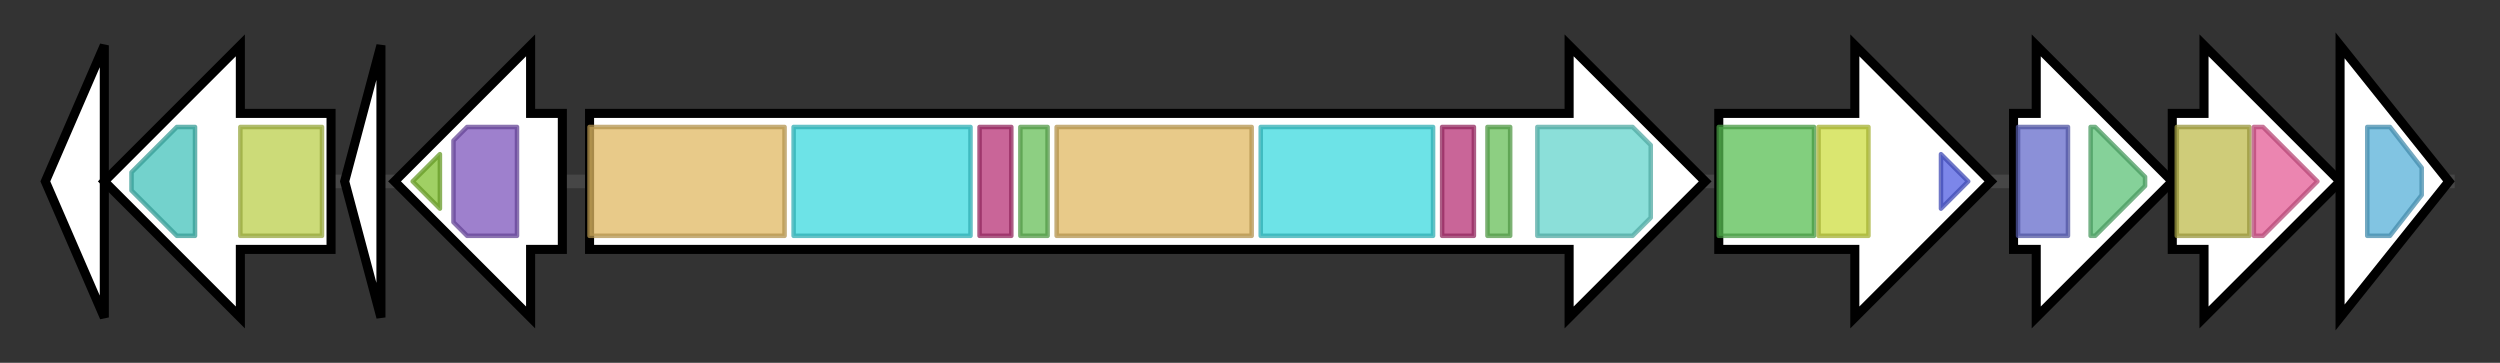 <svg version="1.1" baseProfile="full" xmlns="http://www.w3.org/2000/svg" width="551.267" height="80">
	<rect width="100%" height="100%" fill="#333333" stroke="none"/>
	<g>
		<line x1="10" y1="40.0" x2="541.267" y2="40.0" style="stroke:rgb(70,70,70); stroke-width:3 "/>
		<g>
			<title> (BN712_00194)
putative uncharacterized protein</title>
			<polygon class=" (BN712_00194)
putative uncharacterized protein" points="10,40 23,10 23,70" fill="rgb(255,255,255)" fill-opacity="1.0" stroke="rgb(0,0,0)" stroke-width="2"  />
		</g>
		<g>
			<title> (BN712_00195)
impB/MucB/SamB family protein</title>
			<polygon class=" (BN712_00195)
impB/MucB/SamB family protein" points="73,25 53,25 53,10 23,40 53,70 53,55 73,55" fill="rgb(255,255,255)" fill-opacity="1.0" stroke="rgb(0,0,0)" stroke-width="2"  />
			<g>
				<title>IMS_C (PF11799)
"impB/mucB/samB family C-terminal domain"</title>
				<polygon class="PF11799" points="29,38 39,28 43,28 43,52 39,52 29,42" stroke-linejoin="round" width="14" height="24" fill="rgb(68,195,187)" stroke="rgb(54,156,149)" stroke-width="1" opacity="0.75" />
			</g>
			<g>
				<title>IMS (PF00817)
"impB/mucB/samB family"</title>
				<rect class="PF00817" x="53" y="28" stroke-linejoin="round" width="18" height="24" fill="rgb(187,207,75)" stroke="rgb(149,165,60)" stroke-width="1" opacity="0.75" />
			</g>
		</g>
		<g>
			<title> (BN712_00196)
iron-sulfur cluster-binding protein rieske family</title>
			<polygon class=" (BN712_00196)
iron-sulfur cluster-binding protein rieske family" points="76,40 84,10 84,70" fill="rgb(255,255,255)" fill-opacity="1.0" stroke="rgb(0,0,0)" stroke-width="2"  />
		</g>
		<g>
			<title> (BN712_00197)
peptidase S1 and S6 chymotrypsin/Hap</title>
			<polygon class=" (BN712_00197)
peptidase S1 and S6 chymotrypsin/Hap" points="124,25 117,25 117,10 87,40 117,70 117,55 124,55" fill="rgb(255,255,255)" fill-opacity="1.0" stroke="rgb(0,0,0)" stroke-width="2"  />
			<g>
				<title>PDZ_2 (PF13180)
"PDZ domain"</title>
				<polygon class="PF13180" points="91,40 97,34 97,46" stroke-linejoin="round" width="10" height="24" fill="rgb(128,192,48)" stroke="rgb(102,153,38)" stroke-width="1" opacity="0.75" />
			</g>
			<g>
				<title>Trypsin_2 (PF13365)
"Trypsin-like peptidase domain"</title>
				<polygon class="PF13365" points="100,31 103,28 114,28 114,52 103,52 100,49" stroke-linejoin="round" width="14" height="24" fill="rgb(126,86,188)" stroke="rgb(100,68,150)" stroke-width="1" opacity="0.75" />
			</g>
		</g>
		<g>
			<title> (BN712_00198)
plipastatin synthase subunit C</title>
			<polygon class=" (BN712_00198)
plipastatin synthase subunit C" points="130,25 346,25 346,10 376,40 346,70 346,55 130,55" fill="rgb(255,255,255)" fill-opacity="1.0" stroke="rgb(0,0,0)" stroke-width="2"  />
			<g>
				<title>Condensation (PF00668)
"Condensation domain"</title>
				<rect class="PF00668" x="130" y="28" stroke-linejoin="round" width="43" height="24" fill="rgb(224,184,98)" stroke="rgb(179,147,78)" stroke-width="1" opacity="0.75" />
			</g>
			<g>
				<title>AMP-binding (PF00501)
"AMP-binding enzyme"</title>
				<rect class="PF00501" x="175" y="28" stroke-linejoin="round" width="39" height="24" fill="rgb(60,217,223)" stroke="rgb(48,173,178)" stroke-width="1" opacity="0.75" />
			</g>
			<g>
				<title>AMP-binding_C (PF13193)
"AMP-binding enzyme C-terminal domain"</title>
				<rect class="PF13193" x="216" y="28" stroke-linejoin="round" width="7" height="24" fill="rgb(182,50,118)" stroke="rgb(145,39,94)" stroke-width="1" opacity="0.75" />
			</g>
			<g>
				<title>PP-binding (PF00550)
"Phosphopantetheine attachment site"</title>
				<rect class="PF00550" x="225" y="28" stroke-linejoin="round" width="6" height="24" fill="rgb(103,191,88)" stroke="rgb(82,152,70)" stroke-width="1" opacity="0.75" />
			</g>
			<g>
				<title>Condensation (PF00668)
"Condensation domain"</title>
				<rect class="PF00668" x="233" y="28" stroke-linejoin="round" width="43" height="24" fill="rgb(224,184,98)" stroke="rgb(179,147,78)" stroke-width="1" opacity="0.75" />
			</g>
			<g>
				<title>AMP-binding (PF00501)
"AMP-binding enzyme"</title>
				<rect class="PF00501" x="278" y="28" stroke-linejoin="round" width="38" height="24" fill="rgb(60,217,223)" stroke="rgb(48,173,178)" stroke-width="1" opacity="0.75" />
			</g>
			<g>
				<title>AMP-binding_C (PF13193)
"AMP-binding enzyme C-terminal domain"</title>
				<rect class="PF13193" x="318" y="28" stroke-linejoin="round" width="7" height="24" fill="rgb(182,50,118)" stroke="rgb(145,39,94)" stroke-width="1" opacity="0.75" />
			</g>
			<g>
				<title>PP-binding (PF00550)
"Phosphopantetheine attachment site"</title>
				<rect class="PF00550" x="328" y="28" stroke-linejoin="round" width="5" height="24" fill="rgb(103,191,88)" stroke="rgb(82,152,70)" stroke-width="1" opacity="0.75" />
			</g>
			<g>
				<title>NAD_binding_4 (PF07993)
"Male sterility protein"</title>
				<polygon class="PF07993" points="339,28 360,28 364,32 364,48 360,52 339,52" stroke-linejoin="round" width="25" height="24" fill="rgb(100,212,204)" stroke="rgb(80,169,163)" stroke-width="1" opacity="0.75" />
			</g>
		</g>
		<g>
			<title> (BN712_00199)
integral membrane sensor signal transduction histidine kinase</title>
			<polygon class=" (BN712_00199)
integral membrane sensor signal transduction histidine kinase" points="379,25 409,25 409,10 439,40 409,70 409,55 379,55" fill="rgb(255,255,255)" fill-opacity="1.0" stroke="rgb(0,0,0)" stroke-width="2"  />
			<g>
				<title>HisKA_7TM (PF16927)
"N-terminal 7TM region of histidine kinase"</title>
				<rect class="PF16927" x="379" y="28" stroke-linejoin="round" width="21" height="24" fill="rgb(88,191,83)" stroke="rgb(70,152,66)" stroke-width="1" opacity="0.75" />
			</g>
			<g>
				<title>PAS (PF00989)
"PAS fold"</title>
				<rect class="PF00989" x="401" y="28" stroke-linejoin="round" width="11" height="24" fill="rgb(205,221,64)" stroke="rgb(164,176,51)" stroke-width="1" opacity="0.75" />
			</g>
			<g>
				<title>HATPase_c (PF02518)
"Histidine kinase-, DNA gyrase B-, and HSP90-like ATPase"</title>
				<polygon class="PF02518" points="428,34 434,40 428,46" stroke-linejoin="round" width="10" height="24" fill="rgb(80,94,225)" stroke="rgb(64,75,180)" stroke-width="1" opacity="0.75" />
			</g>
		</g>
		<g>
			<title> (BN712_00200)
response regulator receiver modulated metal dependent phosphohydrolase</title>
			<polygon class=" (BN712_00200)
response regulator receiver modulated metal dependent phosphohydrolase" points="444,25 449,25 449,10 479,40 449,70 449,55 444,55" fill="rgb(255,255,255)" fill-opacity="1.0" stroke="rgb(0,0,0)" stroke-width="2"  />
			<g>
				<title>Response_reg (PF00072)
"Response regulator receiver domain"</title>
				<rect class="PF00072" x="445" y="28" stroke-linejoin="round" width="11" height="24" fill="rgb(100,107,203)" stroke="rgb(80,85,162)" stroke-width="1" opacity="0.75" />
			</g>
			<g>
				<title>HD (PF01966)
"HD domain"</title>
				<polygon class="PF01966" points="461,28 462,28 473,39 473,41 462,52 461,52" stroke-linejoin="round" width="12" height="24" fill="rgb(92,193,119)" stroke="rgb(73,154,95)" stroke-width="1" opacity="0.75" />
			</g>
		</g>
		<g>
			<title> (BN712_00201)
putative uncharacterized protein</title>
			<polygon class=" (BN712_00201)
putative uncharacterized protein" points="479,25 486,25 486,10 516,40 486,70 486,55 479,55" fill="rgb(255,255,255)" fill-opacity="1.0" stroke="rgb(0,0,0)" stroke-width="2"  />
			<g>
				<title>MGDG_synth (PF06925)
"Monogalactosyldiacylglycerol (MGDG) synthase"</title>
				<rect class="PF06925" x="480" y="28" stroke-linejoin="round" width="16" height="24" fill="rgb(190,187,76)" stroke="rgb(152,149,60)" stroke-width="1" opacity="0.75" />
			</g>
			<g>
				<title>Glycos_transf_1 (PF00534)
"Glycosyl transferases group 1"</title>
				<polygon class="PF00534" points="497,28 499,28 511,40 499,52 497,52" stroke-linejoin="round" width="16" height="24" fill="rgb(228,92,150)" stroke="rgb(182,73,119)" stroke-width="1" opacity="0.75" />
			</g>
		</g>
		<g>
			<title> (BN712_00202)
putative uncharacterized protein</title>
			<polygon class=" (BN712_00202)
putative uncharacterized protein" points="516,10 540,40 516,70" fill="rgb(255,255,255)" fill-opacity="1.0" stroke="rgb(0,0,0)" stroke-width="2"  />
			<g>
				<title>Acyltransferase (PF01553)
"Acyltransferase"</title>
				<polygon class="PF01553" points="522,28 527,28 534,37 534,43 527,52 522,52" stroke-linejoin="round" width="12" height="24" fill="rgb(87,176,216)" stroke="rgb(69,140,172)" stroke-width="1" opacity="0.75" />
			</g>
		</g>
	</g>
</svg>
